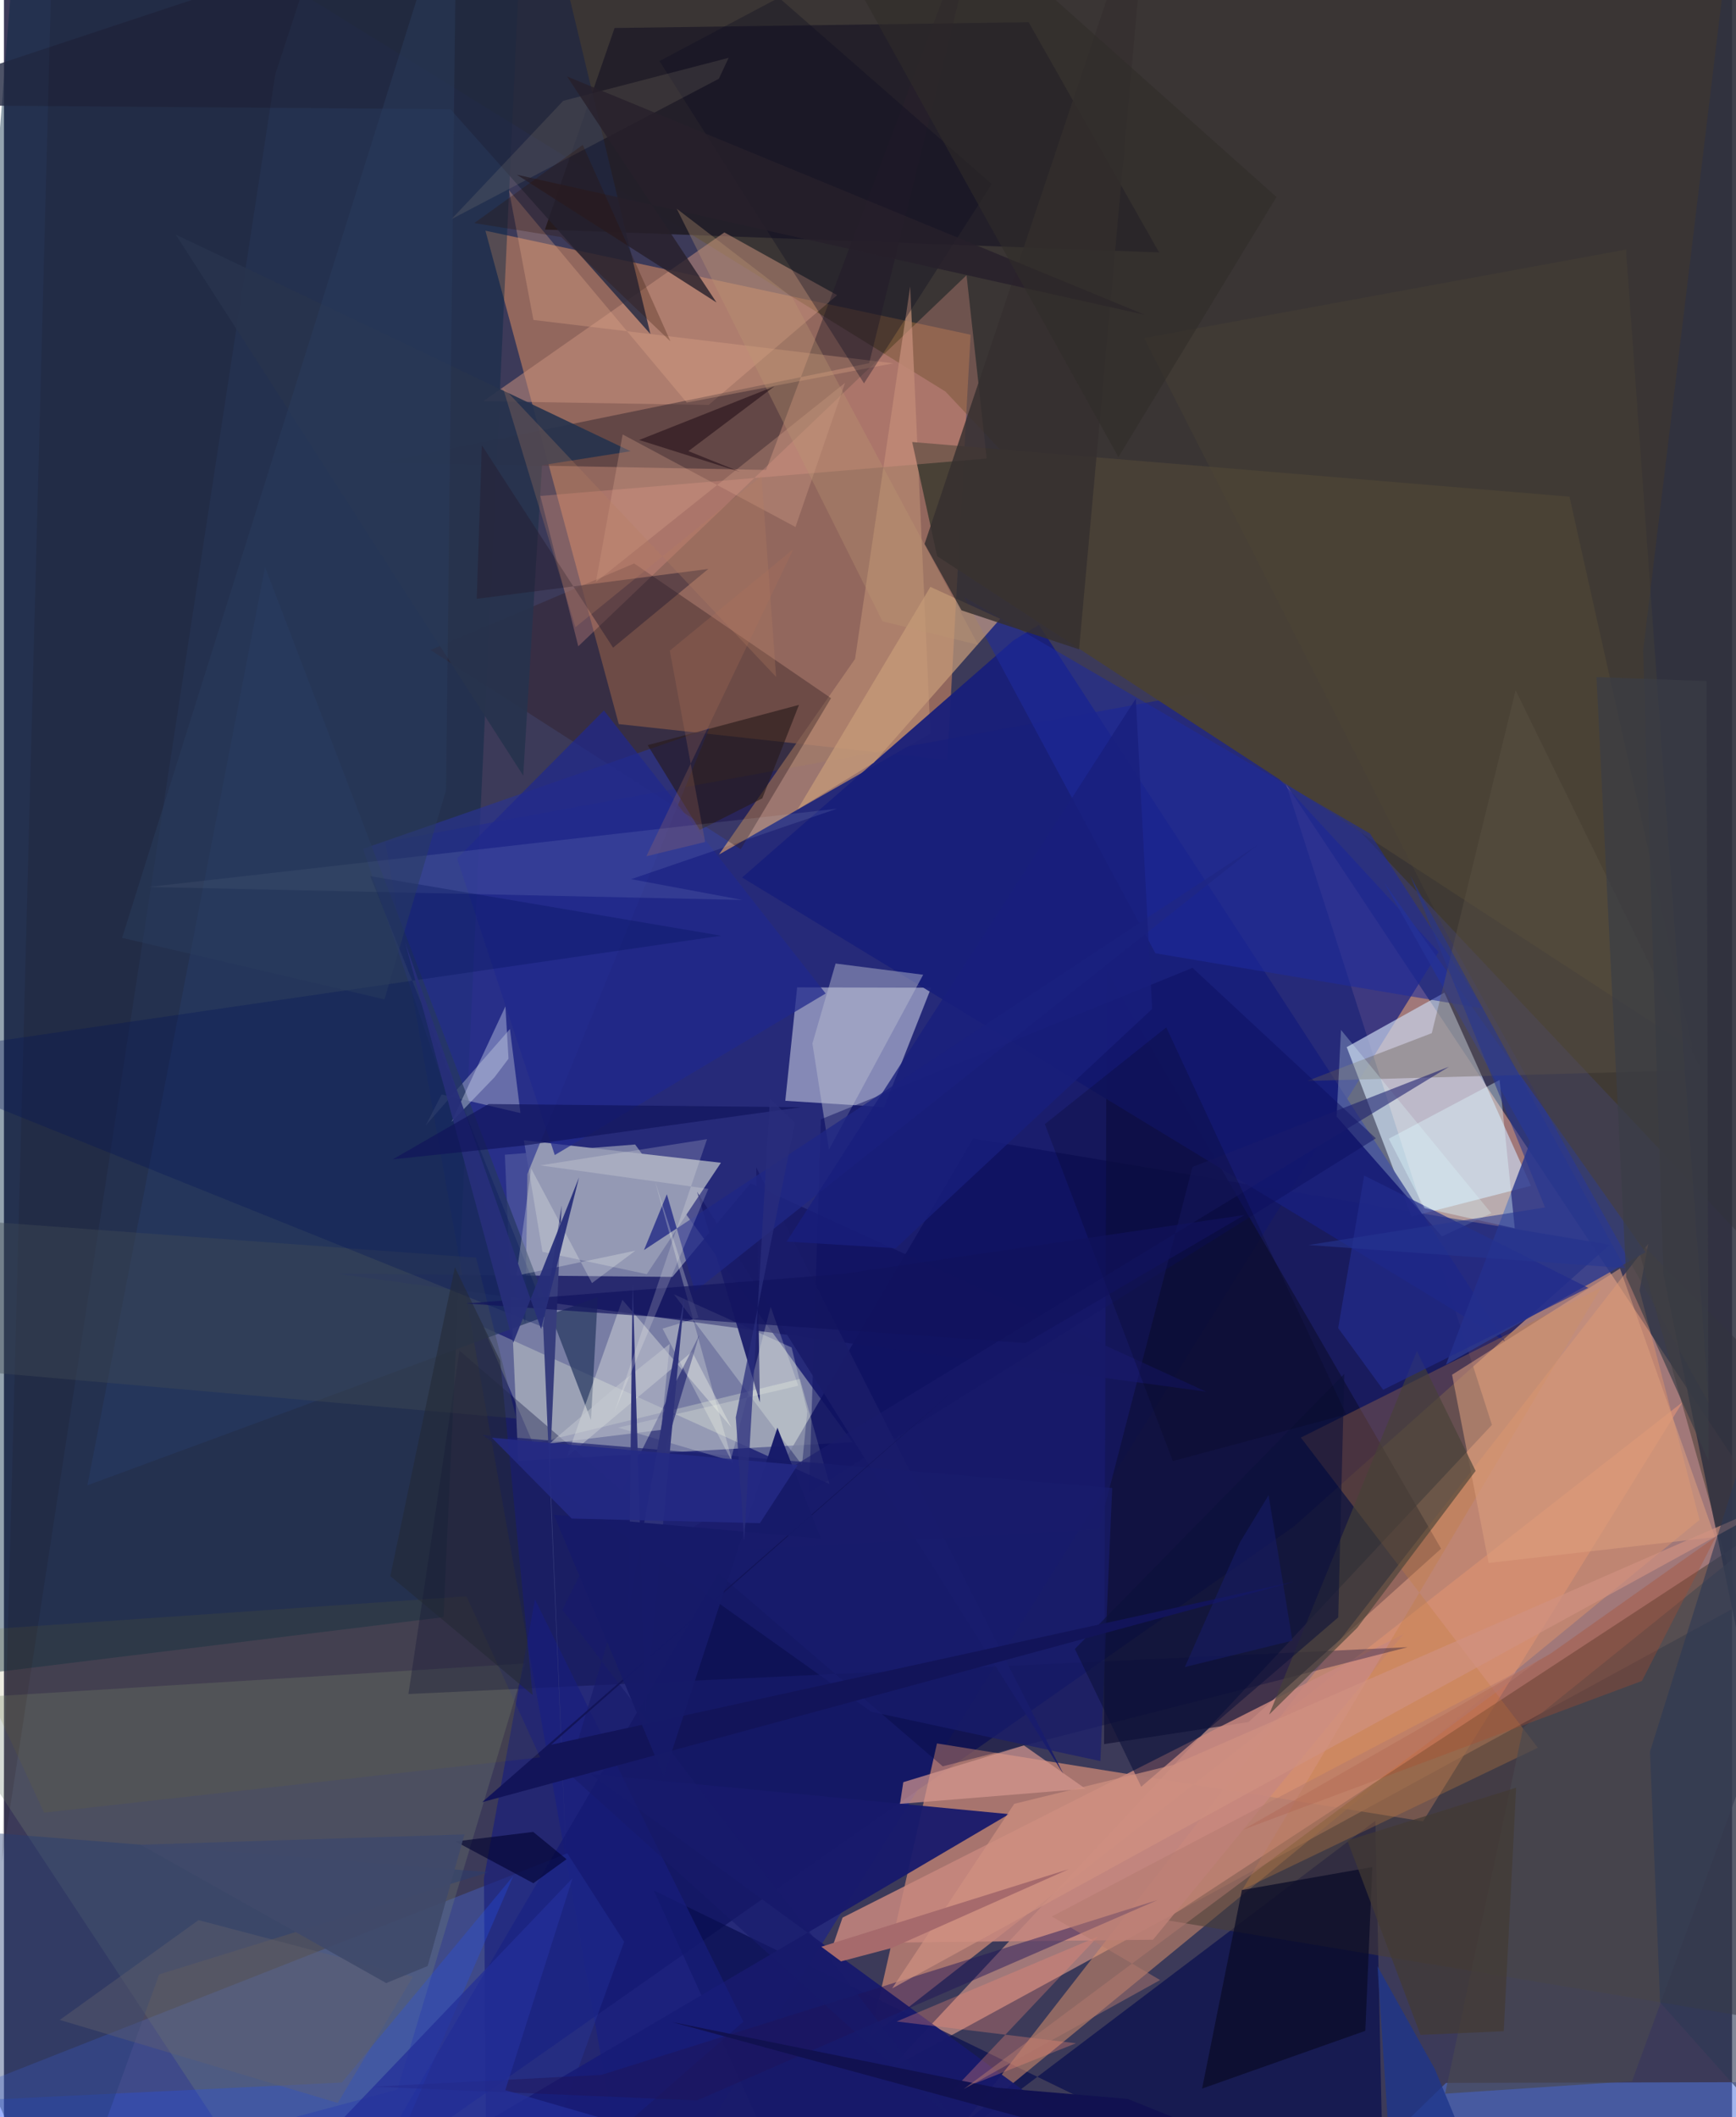 <svg xmlns="http://www.w3.org/2000/svg" width="228" height="278" viewBox="0 0 836 1024"><path fill="#3c3a59" d="M0 0h836v1024H0z"/><path fill="#feb196" fill-opacity=".518" d="M719.849 689.165L428.52 1000.691 872.047 758.6 620.273 379.334z"/><path fill="#d08961" fill-opacity=".58" d="M456.406 367.57l-158.98-17.352-64.504-238.634 234.716 50.307z"/><path fill="#1f2683" fill-opacity=".757" d="M578.599 335.13l115.454 125.295L305.028 1086 184.467 407.23z"/><path fill="#b9bec6" fill-opacity=".557" d="M305.352 553.555l105.113 143.969-161.68 9.058-6.461-148.087z"/><path fill="#101460" fill-opacity=".788" d="M468.86 550.655l-294.557 502.883 449.756-315.255 152.75-136.24z"/><path fill="#3a2f00" fill-opacity=".412" d="M48.78-62l406.677 251.371L898 658.851V-7.731z"/><path fill="#dd9178" fill-opacity=".667" d="M451.373 843.237l235.118 37.686 125.628-202.818-392.988 307.16z"/><path fill="#cad7ee" fill-opacity=".69" d="M649.585 506.46l31.365 81.928 57.786-14.849-41.882-93.438z"/><path fill="#d2d6e7" fill-opacity=".553" d="M377.986 532.416l5.744-54.856 64.825.166-22.764 57.717z"/><path fill="#0d0e31" fill-opacity=".639" d="M533.47 469.474l-1.266 374.086 69.833-10.656 93.213-83.858z"/><path fill="#4873fe" fill-opacity=".294" d="M300.027 939.156l-27.502-42.773L-62 1028.081 246.814 1086z"/><path fill="#042743" fill-opacity=".424" d="M-62 815.882l274.62-33.713 36.774-798.467-245.155.826z"/><path fill="#080d4e" fill-opacity=".694" d="M667.811 1086L314.378 914.367 392.277 1086l271.185-205.34z"/><path fill="#b0846e" fill-opacity=".851" d="M411.743 318.7l-65.856 94.632 102.32-58.521-9.8-216.238z"/><path fill="#151763" fill-opacity=".812" d="M323.386 617.596l-161.969-1.499 420.216 57.015-220.505-100.778z"/><path fill="#da926d" fill-opacity=".529" d="M820.27 735.107l-356.16 292.176L795.47 601.57l-4.197 22.574z"/><path fill="#483e34" fill-opacity=".541" d="M898 708.358L789.134 598.483 898 984.548l-336.326-55.942z"/><path fill="#484036" fill-opacity=".984" d="M451.444 268.992l-12.066-55.201 317.985 26.423 59.61 267.068z"/><path fill="#231f29" fill-opacity=".976" d="M261.71 111.033l297.132 11.064-63.137-111.36-200.311 2.814z"/><path fill="#181e7a" fill-opacity=".937" d="M488.214 309.865L357.086 424.417l369.062 224.317-225.477-346.542z"/><path fill="#c8887e" fill-opacity=".855" d="M405.685 927.485l271.46-137.2-121.261 147.893-154.484 1.69z"/><path fill="#9499b4" d="M260.507 605.468l50.453 10.814 35.889-53.897-95.347-10.89z"/><path fill="#2c398e" fill-opacity=".843" d="M738.369 552.358L667.732 426.91l126.397 178.718-96.522 54.368z"/><path fill="#2e1c22" fill-opacity=".373" d="M400.109 337.682l-95.238-65.158-98.545 41.863 150.11 96.353z"/><path fill="#728573" fill-opacity=".29" d="M107.07 1033.08l83.276-22.41 61.906-206.13-284.082 17.563z"/><path fill="#181a6c" fill-opacity=".949" d="M283.907 858.046l202.317 19.396L131.739 1086l385.28-57.512z"/><path fill="#c9927d" fill-opacity=".518" d="M231.848 194.048l116.657-81.633 54.565 30.329-62.162 53.122z"/><path fill="#5075dd" fill-opacity=".537" d="M697.618 1007.43l200.382-.49L780.038 1086l-150.926-11.931z"/><path fill="#c27d3f" fill-opacity=".314" d="M772.654 622.736L599.124 913.97l142.91-68.647-114.64-150.028z"/><path fill="#f3fde1" fill-opacity=".286" d="M256.05 698.322l-24.313-56.587 167.637 76.062-14.328-50.85z"/><path fill="#2b202a" fill-opacity=".451" d="M183.375 223.764l185.322 3.53L477.237-62 418.57 175.66z"/><path fill="#293392" fill-opacity=".659" d="M252.21 640.132l-78.498-229.597 167.492-58.29-87.978 215.557z"/><path fill="#03073a" fill-opacity=".337" d="M679.058 796.68l-224.922 57.63-233.77-201.027-24.7 166.055z"/><path fill="#e19487" fill-opacity=".31" d="M465.676 133.119l-187.83 179.468-18.359-72.712 215.929-18.096z"/><path fill="#1e2b9d" fill-opacity=".569" d="M660.87 403.186l54.711 84.618-158.527-26.736-92.565-172.3z"/><path fill="#c89d79" fill-opacity=".71" d="M481.967 299.289l-33.799-15.43-64.2 107.555 36.869-22.564z"/><path fill="#171e7e" fill-opacity=".655" d="M233.67 1086l-1.46-177.571 24.672-134.838 100.817 204.231z"/><path fill="#f1faee" fill-opacity=".31" d="M244.777 497.7l-40.694 46.56 7.63-14.89 38.152 8.997z"/><path fill="#263861" fill-opacity=".718" d="M287.258 627.36L40.376 718.388l85.938-444.122 157.662 412.529z"/><path fill="#f3f7ef" fill-opacity=".353" d="M272.367 704.59l60.526-50.82 19.042 36.634-52.776-61.754z"/><path fill="#645a51" fill-opacity=".38" d="M690.751 499.698l40.54-165.853 89.793 183.635-190.59 5.333z"/><path fill="#dc9e7e" fill-opacity=".549" d="M781.806 613.52l45.959 129.903-109.516 12.53-17.705-91.035z"/><path fill="#0a0c28" fill-opacity=".741" d="M579.627 1010.173l78.962-27.934 3.386-79.197-63.082 11.108z"/><path fill="#30323f" fill-opacity=".875" d="M841.008 802.187l-38.216-186.116-9.82-301.395L838.485-62z"/><path fill="#babdd1" fill-opacity=".459" d="M402.32 466.03l42.373 5.421-45.571 84.586-8.008-51.351z"/><path fill="#212740" fill-opacity=".796" d="M312.74 161.574l-52.363-217.77L-62 50.667l277.975 2.15z"/><path fill="#dfffff" fill-opacity=".255" d="M646.823 498.149l-2.119 41.881 50.964 57.952 23.892-11.17z"/><path fill="#0e1060" fill-opacity=".482" d="M574.993 468.112l-179.765 73.244-5.73 180.417 274.19-171.19z"/><path fill="#474137" fill-opacity=".631" d="M654.725 787.255l-42.668 42.034 71.496-175.828 28.386 57.961z"/><path fill="#d5978f" fill-opacity=".702" d="M523.198 865.15l-29.781-20.959-58.346 17.789-1.595 10.485z"/><path fill="#35302f" fill-opacity=".827" d="M445.37 263.08L554.127-62 520.12 314.088l-56.884-18.879z"/><path fill="#f8fef0" fill-opacity=".263" d="M386.073 708.542l-61.941-82.516 56.905 25.71 7.61 30.818z"/><path fill="#212b8d" fill-opacity=".698" d="M658.022 568.57l-12.572 73.764 21.762 29.863 99.202-49.329z"/><path fill="#dffbff" fill-opacity=".392" d="M669.933 550.767l17.324 33.573 43.627 9.745-7.34-71.737z"/><path fill="#1a1c69" fill-opacity=".945" d="M335.317 576.448L512.5 857.95 363.922 564.59l1.765 113.643z"/><path fill="#271b1a" fill-opacity=".624" d="M336.6 401.397l30.268-15.27 17.742-45.193-73.21 19.474z"/><path fill="#fa8f76" fill-opacity=".306" d="M529.3 936.639l-71.71 75.907 61.01-24.287-86.732-10.537z"/><path fill="#20288c" fill-opacity=".729" d="M290.251 343.625l-71.048 71.568 47.265 143.467 131.055-78.143z"/><path fill="#e4aa89" fill-opacity=".322" d="M256.142 154.75l174.07 20.974-99.906 18.975-86.014-102.738z"/><path fill="#2150f7" fill-opacity=".275" d="M169.4 1086l-202.579-69.2 196.639-9.55 82.912-99.925z"/><path fill="#494950" fill-opacity=".651" d="M734.982 835.636L898 704.442 787.61 1006.62l-90.422 6.024z"/><path fill="#1a0900" fill-opacity=".11" d="M23.084-16.248L163.317-62l-32.052 97.93L-1.034 900.543z"/><path fill="#414a54" fill-opacity=".404" d="M247.898 686.094l-19.465-77.81-249.336-18.331-10.02 71.757z"/><path fill="#1e1459" fill-opacity=".467" d="M178.999 1009.256l156.276 6.634 222.766-96.893-269.006 84.542z"/><path fill="#181d6e" fill-opacity=".671" d="M231.363 693.965l304.778 25.712-5.72 132.096-110.888-23.86z"/><path fill="#f8fced" fill-opacity=".231" d="M384.293 670.234l-87.19 20.273 54.433 15.992 19.38-74.449z"/><path fill="#27334d" fill-opacity=".922" d="M251.215 375.17L83.131 113.48l220.007 104.764-42.824 6.758z"/><path fill="#e4fbff" fill-opacity=".094" d="M303.43 425.222l53.767 10.05-287.161-6.27 332.95-37.859z"/><path fill="#dda88f" fill-opacity=".294" d="M406.902 185.169l-23.978 69.722-83.625-44.761-12.92 71.337z"/><path fill="#0c1039" fill-opacity=".561" d="M648.403 664.492L518.075 797.556l32.105 66.631 95.316-81.926z"/><path fill="#233d76" fill-opacity=".404" d="M75.098 954.938l159.36-49.43L-62 882.072 27.574 1086z"/><path fill="#031458" fill-opacity=".298" d="M177.177 423.754l88.442 220.064L-62 512.096l408.959-59.522z"/><path fill="#251d31" fill-opacity=".463" d="M294.676 313.264l46.079-38.086-112.036 14.462 2.465-74.274z"/><path fill="#a94a2d" fill-opacity=".337" d="M748.303 799.733l-149.02 85.294 193.109-72.013 35.761-69.71z"/><path fill="#171a6b" fill-opacity=".62" d="M270.107 778.618l66.254-132.896-63.387 211.856L460.68 1026.89z"/><path fill="#373d7c" d="M264.122 709.29l5.64-126.19-8.915 57.944 11.093 256.675z"/><path fill="#0e0c22" fill-opacity=".341" d="M317.118 29.539l98.947 155.874 61.825-96.405-103-90.141z"/><path fill="#191c6b" fill-opacity=".569" d="M311.054 752.25l218.634-12.547 45.284-175.301 124.098-48.47z"/><path fill="#ced8ef" fill-opacity=".404" d="M244.1 512.039l-6.712 8.898-20.847 21.654 26.041-55.818z"/><path fill="#504733" fill-opacity=".298" d="M784.707 120.7L551.56 163.495l145.864 286.982L824.68 678.534z"/><path fill="#bbab92" fill-opacity=".141" d="M216.52 105.988l129.32-67.89 4.754-10.132-80.028 20.785z"/><path fill="#fdfff9" fill-opacity=".243" d="M247.883 617.014l57.6-12.126-21.018 15.696-29.366-55.342z"/><path fill="#1f2784" fill-opacity=".78" d="M320.7 577.626l-11.074 26.986L606.563 408.62l-272.31 215.966z"/><path fill="#d19181" fill-opacity=".667" d="M865.349 722.642L429.686 961.72l59.066-89.28 76.949-18.84z"/><path fill="#f7fced" fill-opacity=".263" d="M318.611 642.612l33.967 64.987-37.632-136.297 21.055 66z"/><path fill="#27202b" fill-opacity=".804" d="M248.12 84.505l96.58 61.785-72.298-109.307 279.603 115.308z"/><path fill="#001" fill-opacity=".192" d="M503.545 543.694l58.749-46.781 87.034 187.186-83.851 22.563z"/><path fill="#1e368a" fill-opacity=".788" d="M727.467 1086l-35.243-85.278-27.765-49.73 4.986 74.728z"/><path fill="#121459" d="M624.19 765.008L231.37 871.635l228.732-199.688-195.38 171.916z"/><path fill="#2d3855" fill-opacity=".608" d="M872.123 604.937l5.157 448.726-76.096-85.208L796.32 847.2z"/><path fill="#776d1d" fill-opacity=".129" d="M259.402 849.973l-35.65-77.878-245.166 16.881 40.842 87.732z"/><path fill="#222933" fill-opacity=".529" d="M186.927 762.3l68.809 57.486-15.671-161.662-21.918-45.226z"/><path fill="#293c5d" fill-opacity=".486" d="M213.885 382.086l-29.821 101.268-126.906-29.75L219.07-62z"/><path fill="#11135d" fill-opacity=".671" d="M600.138 587.645l-105.904 61.934-270.652-19.14 182.085-14.245z"/><path fill="#b57d62" fill-opacity=".271" d="M373.55 327.41l-7.067-97.225-90.008 73.154-35.215-116.2z"/><path fill="#111150" fill-opacity=".976" d="M323.15 977.99L719.706 1086l-176.074-70.821-63.586-5.435z"/><path fill="#bd9973" fill-opacity=".325" d="M425.015 300.5l-99.549-199.56 55.915 42.915L471.3 311.91z"/><path fill="#c4c9d1" fill-opacity=".494" d="M264.02 698.141l53.913-6.547 4.18-41.629-24.989 19.933z"/><path fill="#433a33" fill-opacity=".71" d="M731.545 864.637l-81.628 25.564 35.36 94.01 40.278-1.78z"/><path fill="#2e327a" fill-opacity=".969" d="M310.322 828.016l-6.175-208.005-1.925 158.79 26.92-151.271z"/><path fill="#a66a6c" d="M515.152 904.043l-119.725 37.533 9.53 7.072 24.44-6.453z"/><path fill="#282f7a" fill-opacity=".945" d="M194.057 455.855l52.328 193.547 31.82-79.935-18.36 73.347z"/><path fill="#242f99" fill-opacity=".741" d="M105.435 1086l245.962-43.53-108.863-31.533 32.53-102.515z"/><path fill="#b3786e" fill-opacity=".482" d="M506.925 926.937L742.19 803.288l-277.892 207.129 95.012-52.737z"/><path fill="#000230" fill-opacity=".624" d="M256.11 910.845l-37.682-20.204 37.587-4.61 16.14 13.2z"/><path fill="#161a69" fill-opacity=".976" d="M374.177 690.498l20.983 53.643-129.15-11.535 53.129 126.651z"/><path fill="#65636c" fill-opacity=".38" d="M27.005 976.974l134.49 40.155 36.375-61.094-103.746-27.34z"/><path fill="#191f7d" fill-opacity=".796" d="M378.634 600.511l168.93-262.62 7.897 150.106L431.414 603.73z"/><path fill="#0f135a" fill-opacity=".627" d="M234.51 533.987l151.063 1.54-133.709 18.468-63.737 6.735z"/><path fill="#17030e" fill-opacity=".475" d="M331.127 218.193l41.603-31.323-65.437 25.94 48.672 15.375z"/><path fill="#171d68" fill-opacity=".549" d="M571.274 806.298l52.054-12.777-11.537-70.36-13.905 22.879z"/><path fill="#242a85" fill-opacity=".867" d="M365.698 736.69l18.318-28.137-148-13.193 38.66 39.117z"/><path fill="#292d7c" fill-opacity=".737" d="M354.052 685.528l4.038 59.8 12.441-213.92 12.144 11.613z"/><path fill="#3b3d46" fill-opacity=".675" d="M823.661 329.42l.972 377.148-39.844-88.91-14.367-290.168z"/><path fill="#2f0f00" fill-opacity=".267" d="M322.412 165.058l-52.824-50.388-42.062-6.773 52.476-37.798z"/><path fill="#253590" fill-opacity=".569" d="M745.54 584.002l-65.233-160.528L784.18 613.306l-153.128-11.135z"/><path fill="#fffff9" fill-opacity=".184" d="M295.408 682.804l44.718-131.833-80.73 12.68 81.364 11.37z"/><path fill="#b3725b" fill-opacity=".239" d="M339.215 407.231l-17.095-92.543 59.79-49.125-71.127 148.576z"/><path fill="#312c29" fill-opacity=".569" d="M615.614 95.265L449.5-52.845 382.069-62l157.07 283.099z"/><path fill="#3f496a" fill-opacity=".906" d="M204.974 950.91l-20.043 8.227-118.88-66.917 156.732-4.985z"/></svg>